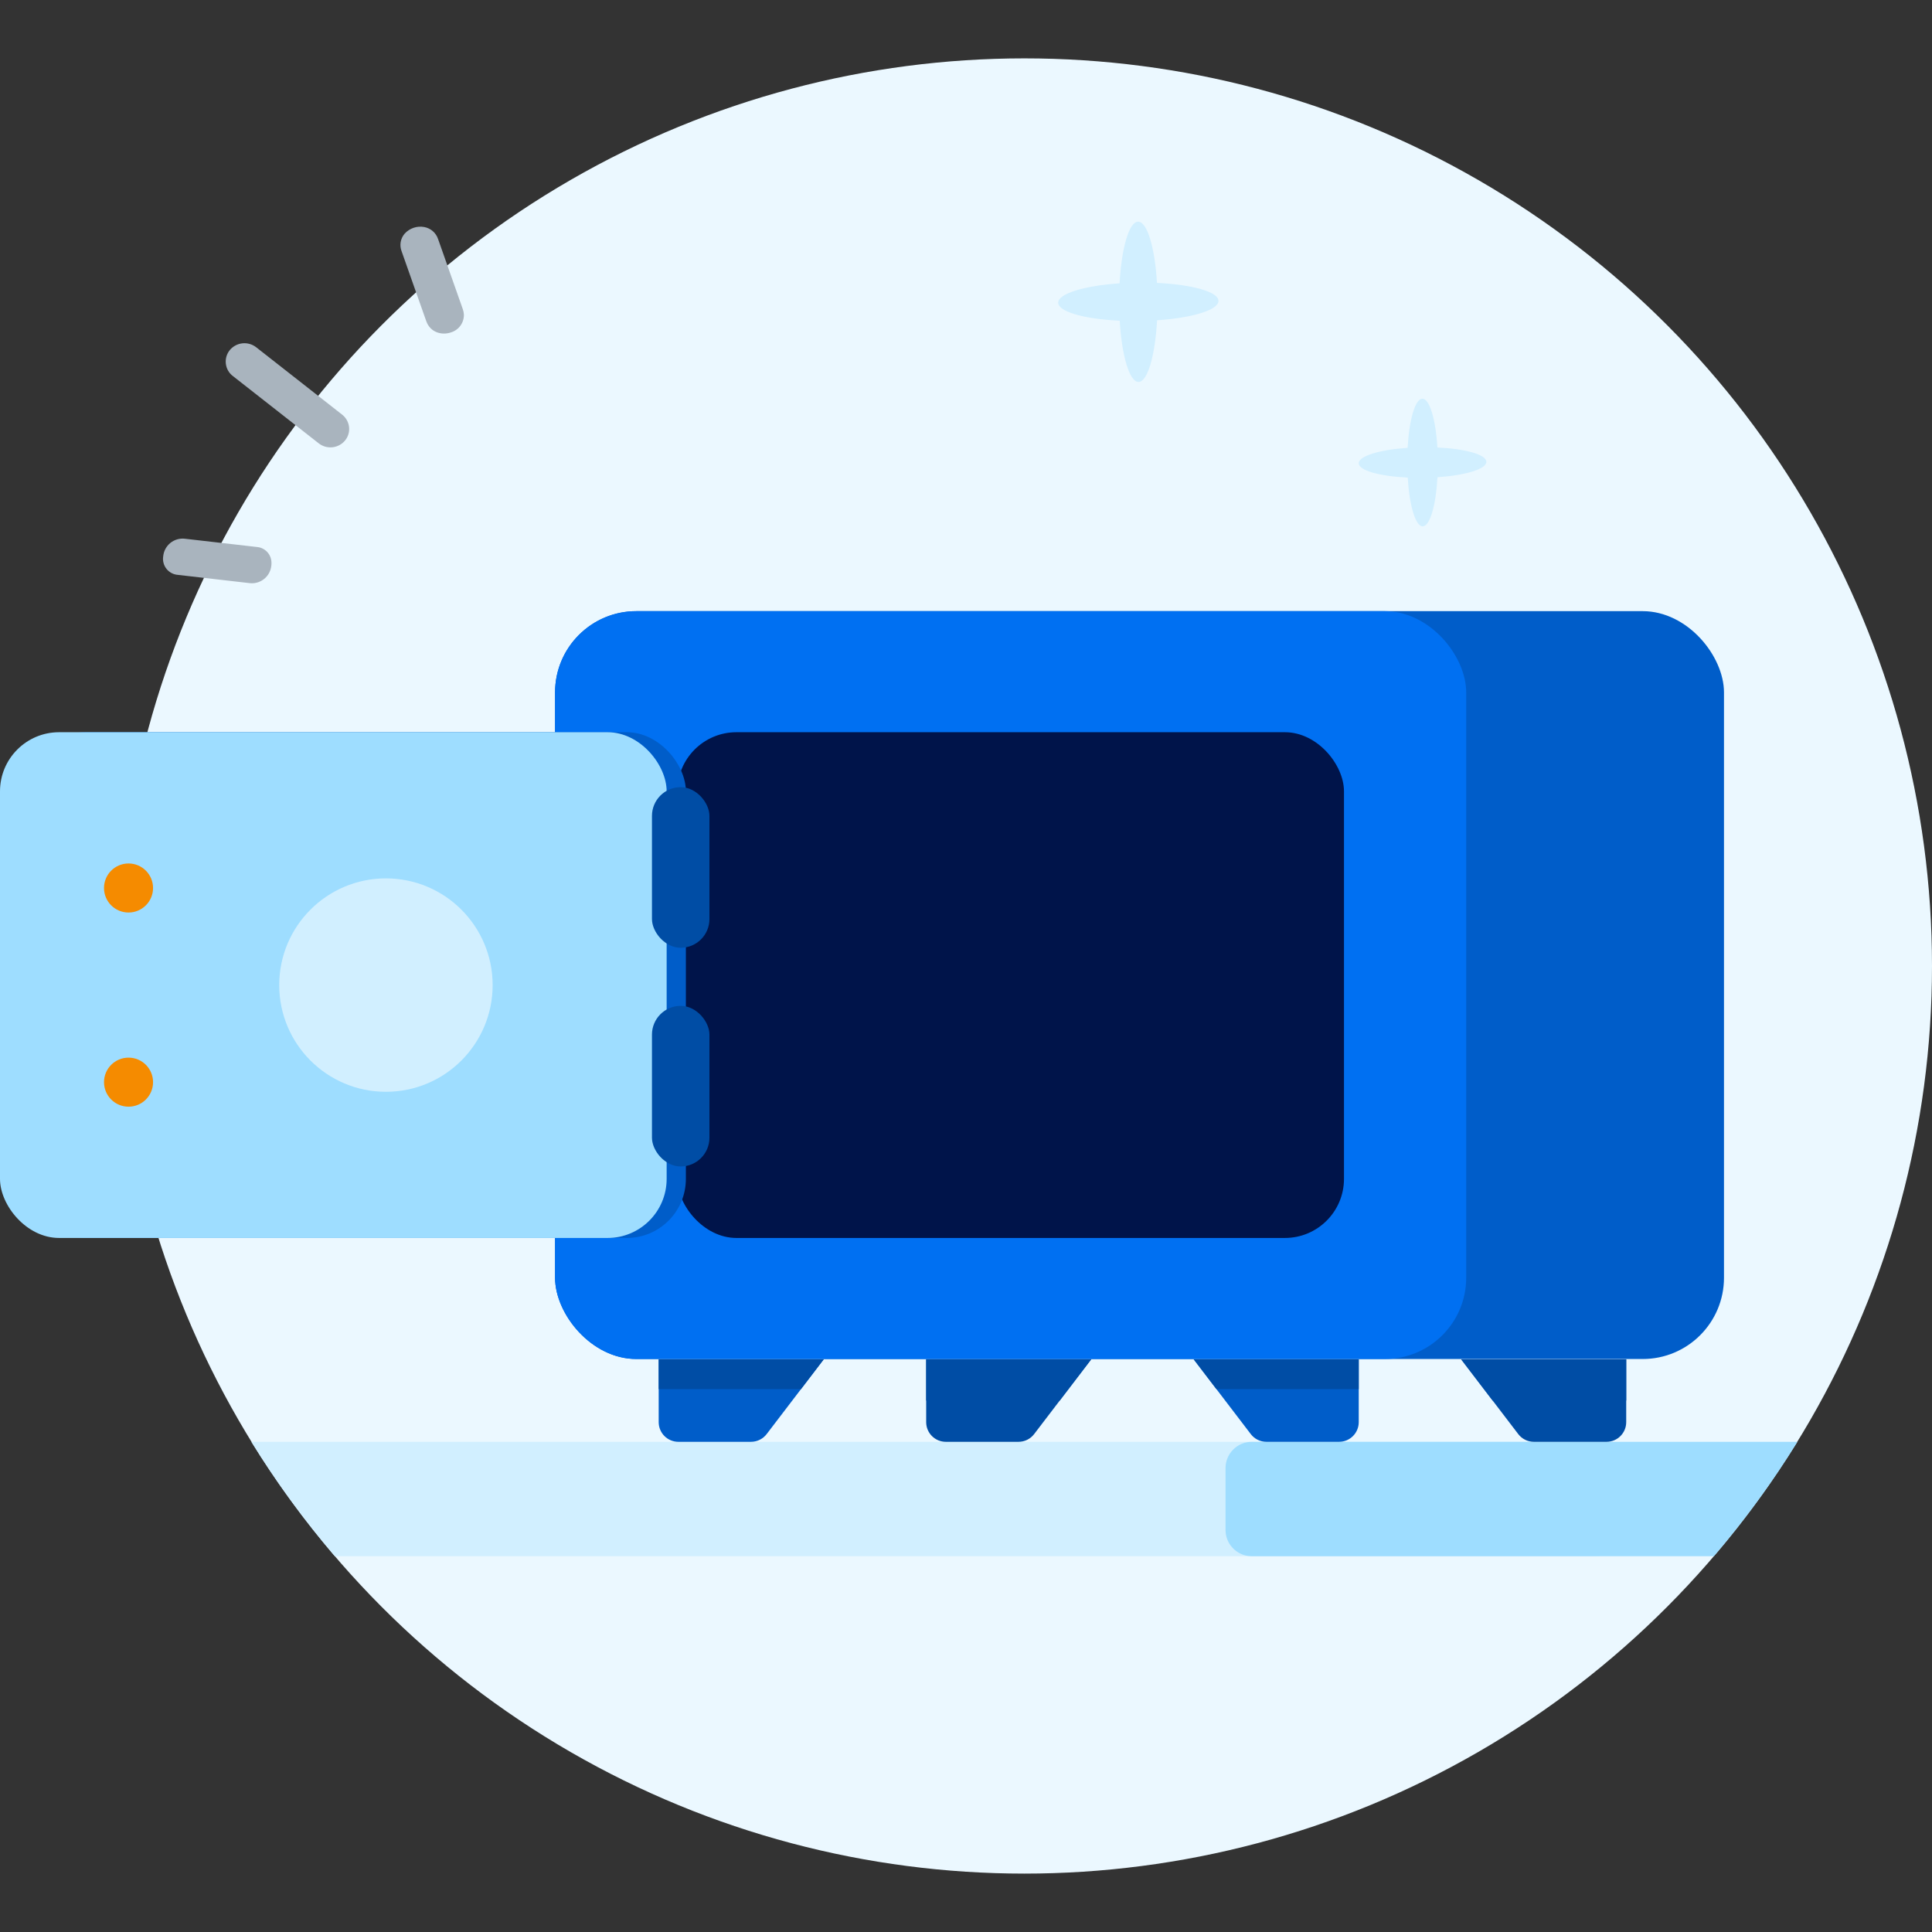 <svg width="160" height="160" viewBox="0 0 160 160" fill="none" xmlns="http://www.w3.org/2000/svg">
<rect x="0" y="0" width="160" height="160" fill="#333333" stroke="none"/>
<circle cx="84.835" cy="79.999" r="75.165" fill="#EBF8FF"/>
<path d="M33.507 19.356C33.339 19.552 33.227 19.79 33.183 20.044C33.139 20.299 33.165 20.56 33.257 20.801L35.3 26.593C35.637 27.551 36.61 27.787 37.361 27.523C37.672 27.426 37.944 27.23 38.134 26.966C38.325 26.701 38.424 26.382 38.418 26.056C38.41 25.898 38.379 25.743 38.325 25.595L36.282 19.803C36.197 19.547 36.045 19.319 35.842 19.142C35.638 18.966 35.391 18.848 35.126 18.8C34.831 18.747 34.527 18.77 34.244 18.868C33.961 18.965 33.707 19.133 33.507 19.356Z" fill="#A9B4BE"/>
<path d="M13.516 46.071C13.486 46.253 13.495 46.44 13.542 46.618C13.588 46.797 13.672 46.964 13.787 47.109C13.901 47.254 14.045 47.373 14.209 47.459C14.372 47.545 14.552 47.596 14.736 47.609L20.679 48.293C20.892 48.317 21.109 48.298 21.315 48.238C21.522 48.177 21.714 48.076 21.881 47.94C22.047 47.804 22.186 47.637 22.287 47.447C22.388 47.257 22.451 47.049 22.471 46.835C22.482 46.747 22.485 46.658 22.481 46.569C22.472 46.242 22.34 45.929 22.112 45.694C21.884 45.458 21.576 45.317 21.248 45.297L15.308 44.615C15.095 44.59 14.878 44.609 14.672 44.669C14.465 44.73 14.273 44.831 14.106 44.966C13.939 45.102 13.801 45.27 13.7 45.459C13.598 45.649 13.536 45.857 13.516 46.071Z" fill="#A9B4BE"/>
<path d="M18.703 30.111C18.724 30.311 18.785 30.506 18.884 30.682C18.982 30.858 19.116 31.012 19.276 31.135L26.401 36.72C26.722 36.969 27.127 37.084 27.53 37.041C27.934 36.998 28.306 36.801 28.567 36.491C28.809 36.202 28.933 35.833 28.915 35.456C28.905 35.24 28.847 35.028 28.747 34.835C28.648 34.642 28.507 34.473 28.336 34.34L21.211 28.755C20.888 28.505 20.481 28.389 20.075 28.433C19.669 28.476 19.296 28.676 19.034 28.989C18.906 29.144 18.811 29.323 18.754 29.516C18.697 29.709 18.68 29.911 18.703 30.111Z" fill="#A9B4BE"/>
<path fill-rule="evenodd" clip-rule="evenodd" d="M27.73 128.878C25.189 125.912 22.875 122.746 20.815 119.406H132.136C133.337 119.406 134.311 120.38 134.311 121.58V126.704C134.311 127.905 133.337 128.878 132.136 128.878H27.73Z" fill="#D1EFFF"/>
<path fill-rule="evenodd" clip-rule="evenodd" d="M148.854 119.406C146.794 122.746 144.48 125.912 141.939 128.878H103.668C102.467 128.878 101.494 127.905 101.494 126.704V121.58C101.494 120.38 102.467 119.406 103.668 119.406H148.854Z" fill="#9EDDFF"/>
<rect x="45.968" y="50.613" width="96.805" height="61.934" rx="6.731" fill="#005DC9"/>
<rect x="45.968" y="50.613" width="75.457" height="61.934" rx="6.731" fill="#0070F2"/>
<rect x="56.094" y="60.639" width="55.209" height="41.884" rx="4.895" fill="#00144A"/>
<path d="M54.55 112.57H68.222L63.491 118.765C63.182 119.169 62.703 119.406 62.195 119.406H56.18C55.28 119.406 54.55 118.676 54.55 117.775V112.57Z" fill="#005DC9"/>
<path fill-rule="evenodd" clip-rule="evenodd" d="M66.334 115.042H54.55V112.57H68.222L66.334 115.042Z" fill="#004DA5"/>
<path d="M76.702 112.57H90.374L85.643 118.765C85.335 119.169 84.856 119.406 84.347 119.406H78.333C77.432 119.406 76.702 118.676 76.702 117.775V112.57Z" fill="#004DA5"/>
<path fill-rule="evenodd" clip-rule="evenodd" d="M87.764 115.988H76.702V112.57H90.374L87.764 115.988Z" fill="#004DA5"/>
<path d="M112.525 112.57H98.853L103.584 118.765C103.892 119.169 104.371 119.406 104.88 119.406H110.894C111.795 119.406 112.525 118.676 112.525 117.775V112.57Z" fill="#005DC9"/>
<path fill-rule="evenodd" clip-rule="evenodd" d="M100.741 115.042H112.525V112.57H98.853L100.741 115.042Z" fill="#004DA5"/>
<path d="M134.676 112.57H121.004L125.735 118.765C126.043 119.169 126.522 119.406 127.031 119.406H133.045C133.946 119.406 134.676 118.676 134.676 117.775V112.57Z" fill="#004DA5"/>
<path fill-rule="evenodd" clip-rule="evenodd" d="M123.614 115.988H134.676V112.57H121.004L123.614 115.988Z" fill="#004DA5"/>
<rect x="2.174" y="60.639" width="54.628" height="41.884" rx="4.895" fill="#005DC9"/>
<rect y="60.639" width="55.209" height="41.884" rx="4.895" fill="#9EDDFF"/>
<circle cx="10.644" cy="73.54" r="2.031" fill="#F58B00"/>
<circle cx="10.645" cy="89.62" r="2.031" fill="#F58B00"/>
<circle cx="31.961" cy="81.581" r="8.837" fill="#D1EFFF"/>
<rect x="53.993" y="65.189" width="4.76" height="13.301" rx="2.38" fill="#004DA5"/>
<rect x="53.993" y="83.301" width="4.76" height="13.301" rx="2.38" fill="#004DA5"/>
<path d="M123.093 38.245C123.093 37.647 121.357 37.168 119.037 37.059C118.905 34.743 118.394 33.02 117.796 33.022C117.198 33.023 116.701 34.759 116.573 37.087C114.247 37.246 112.517 37.766 112.525 38.366C112.533 38.965 114.262 39.444 116.581 39.551C116.72 41.868 117.224 43.591 117.821 43.589C118.418 43.588 118.918 41.852 119.045 39.523C121.372 39.364 123.1 38.844 123.093 38.245Z" fill="#D1EFFF"/>
<path d="M100.908 24.918C100.908 24.167 98.728 23.566 95.814 23.429C95.647 20.519 95.006 18.356 94.255 18.357C93.504 18.359 92.879 20.539 92.719 23.464C89.797 23.664 87.625 24.317 87.635 25.07C87.645 25.823 89.815 26.424 92.729 26.559C92.904 29.469 93.537 31.633 94.287 31.631C95.036 31.629 95.664 29.449 95.824 26.524C98.746 26.324 100.917 25.671 100.908 24.918Z" fill="#D1EFFF"/>
</svg>
